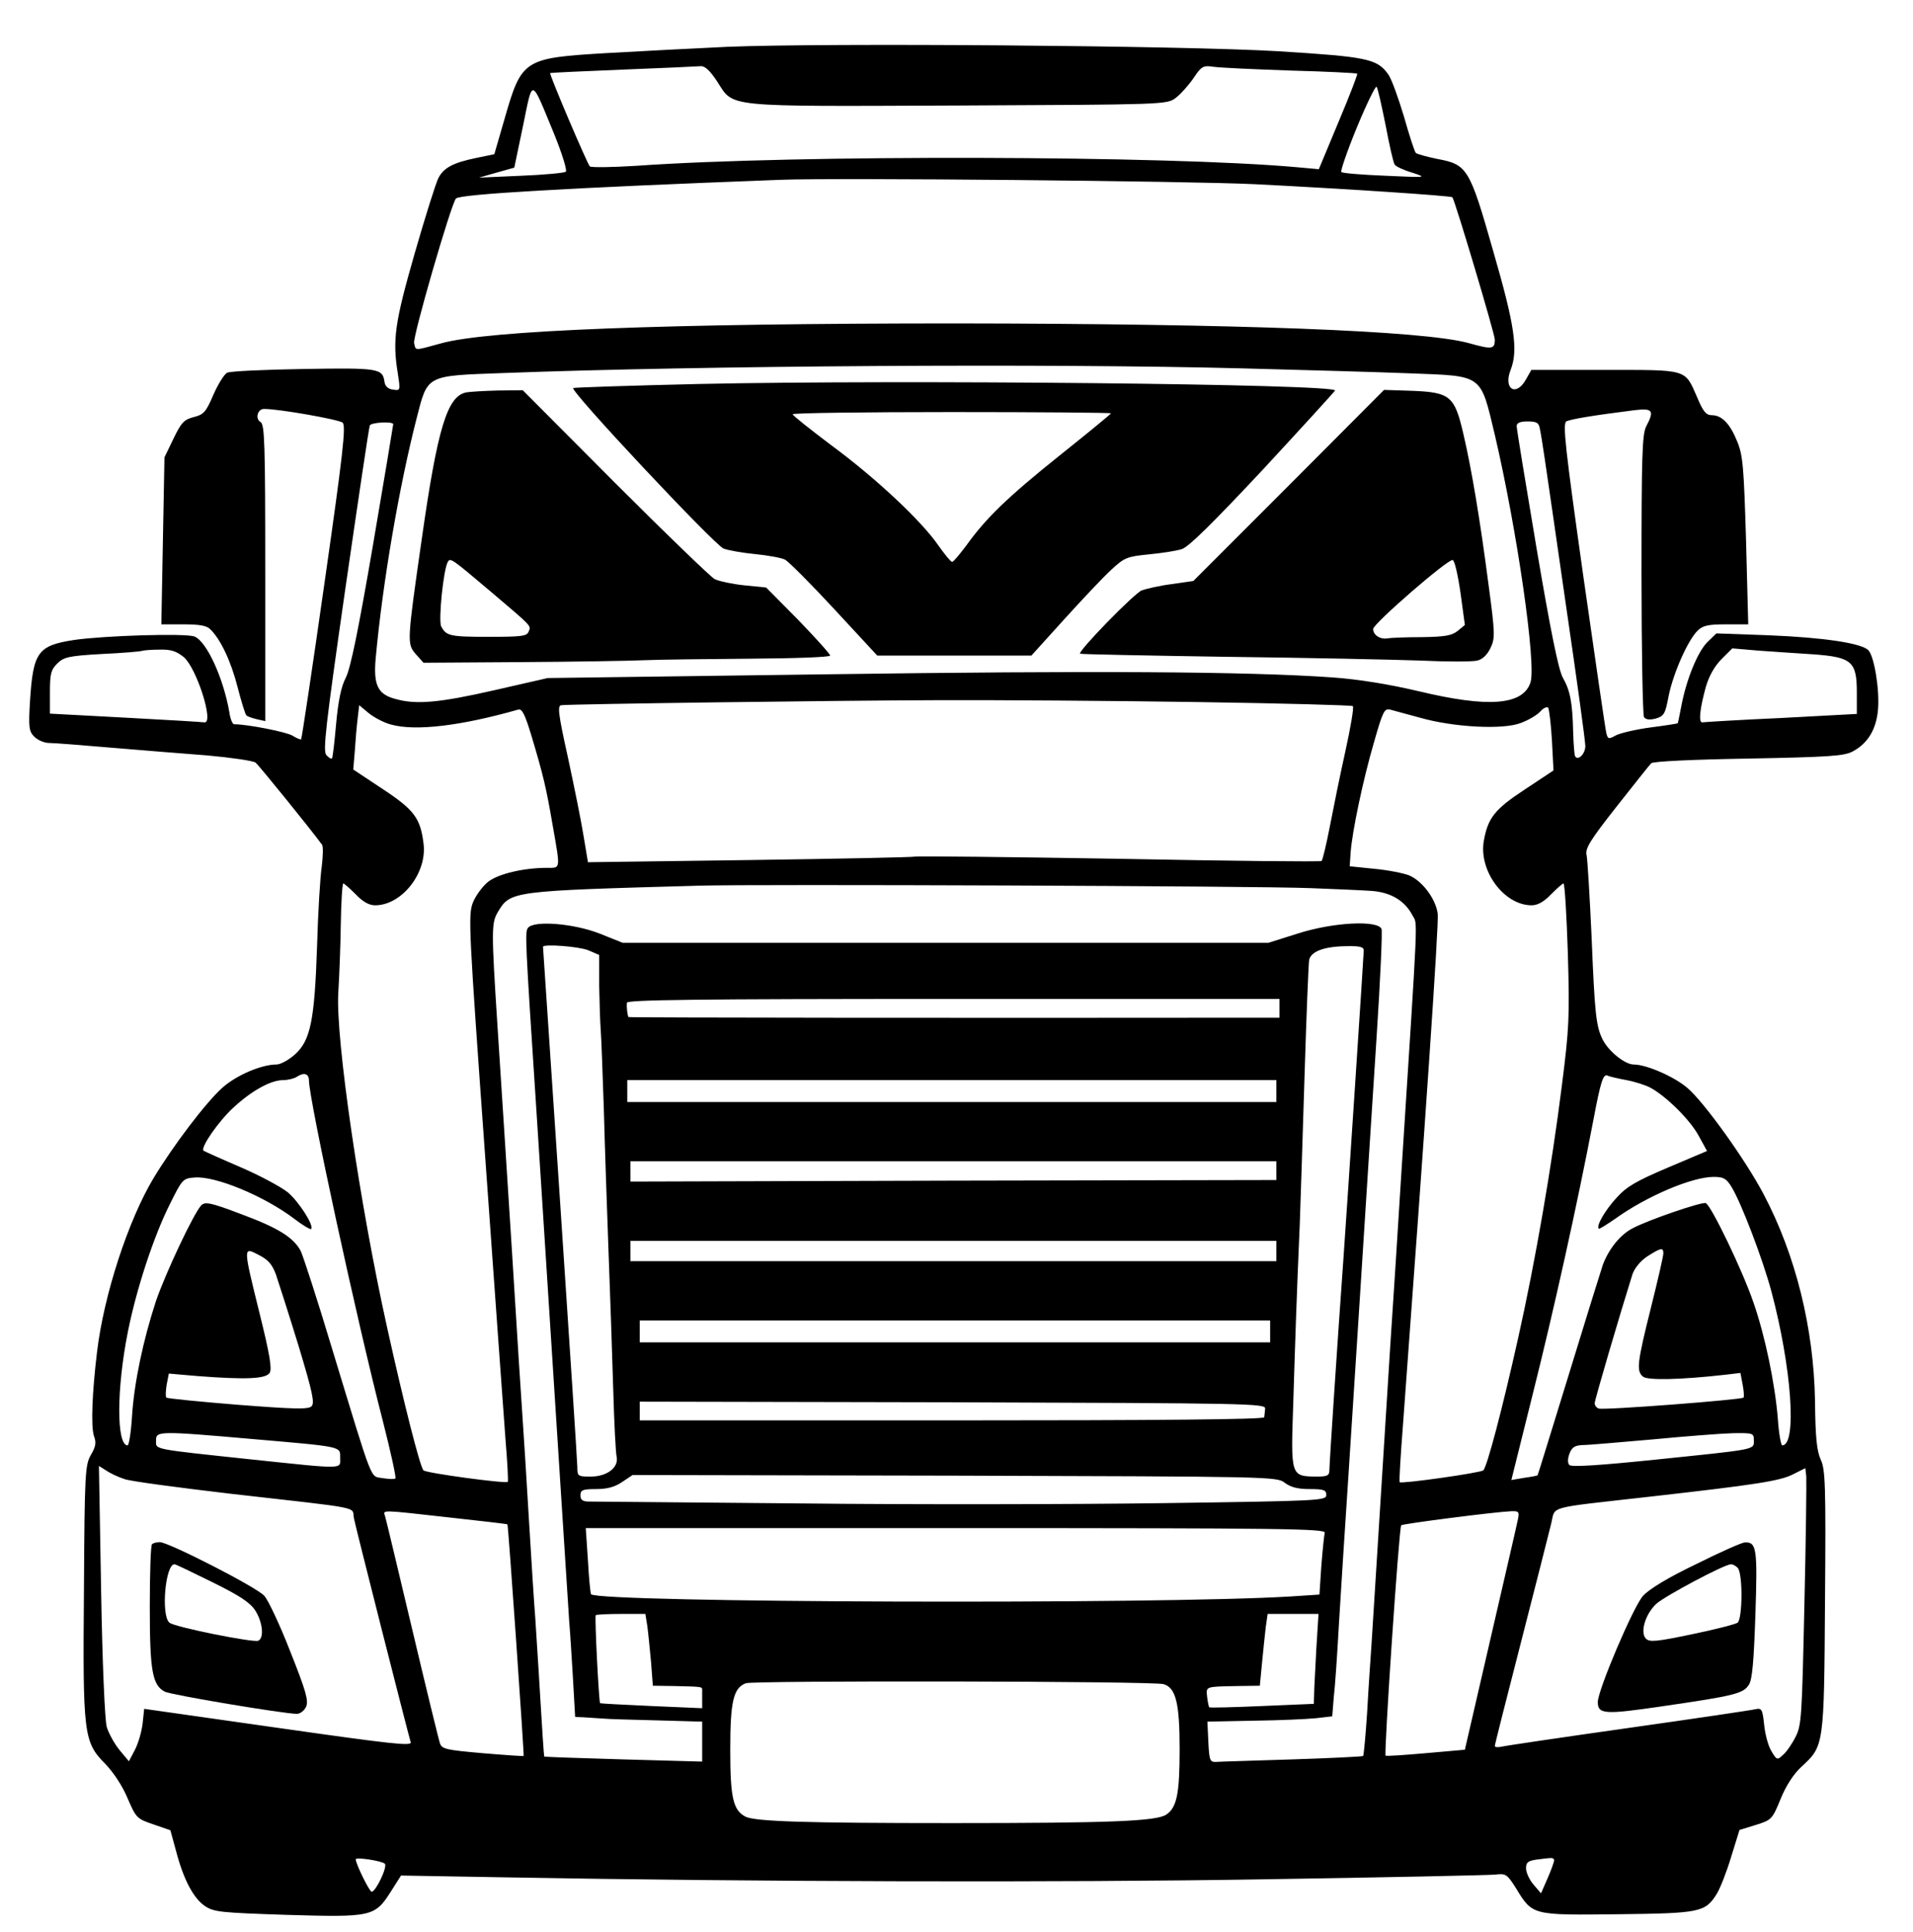 <?xml version="1.0" standalone="no"?>
<!DOCTYPE svg PUBLIC "-//W3C//DTD SVG 20010904//EN"
 "http://www.w3.org/TR/2001/REC-SVG-20010904/DTD/svg10.dtd">
<svg version="1.0" xmlns="http://www.w3.org/2000/svg"
 width="613pt" height="619pt" viewBox="0 0 613 619"
 preserveAspectRatio="xMidYMid meet">

<g transform="translate(0,619) scale(0.1,-0.1)"
fill="#000000" stroke="none">
<path d="M2330 6040 c-107 -5 -280 -14 -385 -20 -267 -16 -273 -19 -328 -210
l-33 -114 -58 -12 c-73 -15 -104 -31 -121 -64 -8 -15 -42 -123 -76 -241 -64
-223 -72 -277 -54 -387 8 -53 8 -54 -16 -50 -16 2 -25 11 -27 25 -6 43 -19 45
-259 41 -125 -2 -236 -7 -245 -12 -9 -4 -29 -36 -44 -70 -24 -56 -31 -64 -63
-72 -31 -8 -40 -17 -65 -69 l-29 -60 -5 -267 -5 -268 71 0 c51 0 75 -4 86 -16
33 -32 66 -102 87 -184 12 -47 25 -88 28 -91 3 -4 18 -9 34 -13 l27 -6 0 474
c0 417 -2 476 -15 484 -18 10 -10 42 11 42 49 0 241 -34 252 -44 11 -11 1
-100 -58 -512 -39 -274 -73 -500 -75 -502 -2 -2 -14 3 -27 11 -18 12 -145 37
-188 37 -5 0 -12 17 -15 38 -19 110 -73 228 -112 243 -29 11 -288 3 -385 -11
-117 -18 -132 -38 -142 -198 -5 -83 -3 -95 14 -112 11 -11 32 -20 47 -20 16 0
105 -7 198 -15 94 -8 233 -19 310 -25 77 -7 146 -17 154 -23 11 -9 174 -210
213 -263 4 -6 3 -37 -1 -70 -5 -32 -12 -147 -15 -254 -8 -239 -21 -302 -70
-347 -20 -18 -47 -33 -60 -33 -48 0 -128 -34 -173 -74 -51 -45 -157 -184 -221
-290 -81 -135 -159 -373 -181 -556 -16 -132 -20 -239 -10 -270 8 -21 6 -34
-10 -61 -18 -32 -20 -57 -22 -429 -4 -467 -1 -490 68 -560 27 -28 56 -72 72
-111 27 -62 29 -65 82 -83 l55 -19 18 -66 c24 -92 56 -152 93 -177 29 -19 50
-21 262 -28 272 -8 282 -6 333 74 l33 52 345 -6 c774 -14 1765 -17 2425 -6
385 6 716 13 736 15 34 4 38 2 67 -44 53 -87 51 -86 325 -83 264 3 281 6 318
65 11 18 32 71 46 118 l27 87 52 16 c51 16 53 18 80 84 17 42 42 80 66 102 73
67 73 65 76 532 3 373 1 422 -14 453 -12 27 -17 69 -18 187 -4 234 -62 468
-165 663 -58 110 -190 294 -244 340 -42 36 -131 75 -172 75 -28 0 -80 42 -99
79 -22 43 -26 86 -36 331 -6 129 -13 247 -16 261 -5 21 11 47 96 155 56 71
106 134 111 139 6 6 131 12 312 15 258 5 307 8 334 23 49 26 76 72 81 136 5
66 -13 170 -31 188 -22 23 -146 41 -320 48 l-167 6 -29 -28 c-31 -31 -67 -119
-83 -203 -6 -30 -11 -56 -12 -57 -1 -1 -39 -7 -85 -13 -47 -6 -97 -18 -112
-25 -25 -14 -27 -13 -32 8 -3 12 -36 239 -74 505 -57 405 -66 484 -54 492 13
7 83 19 219 36 58 7 64 -1 37 -52 -13 -25 -15 -99 -15 -474 0 -245 4 -450 8
-457 5 -8 17 -10 37 -5 27 8 31 14 42 73 15 73 61 177 92 208 17 17 33 21 92
21 l71 0 -7 268 c-7 235 -10 273 -28 317 -23 57 -49 85 -82 85 -18 0 -28 12
-47 58 -40 91 -28 87 -296 87 l-235 0 -17 -30 c-32 -58 -74 -31 -49 31 24 63
13 141 -56 379 -76 267 -83 278 -180 296 -33 7 -63 15 -68 19 -4 3 -21 56 -38
116 -18 60 -40 121 -50 135 -36 51 -67 57 -355 75 -309 18 -1445 27 -1764 14z
m-32 -111 c55 -84 12 -80 771 -77 661 3 670 3 698 24 15 11 41 40 57 63 26 39
31 42 65 37 20 -3 131 -8 246 -12 116 -3 212 -8 214 -10 2 -2 -25 -72 -60
-155 l-63 -151 -66 6 c-414 38 -1610 41 -2119 5 -79 -5 -147 -6 -151 -2 -9 10
-131 296 -127 299 1 1 106 6 232 11 127 5 239 10 250 11 14 1 30 -14 53 -49z
m-522 -169 c25 -62 42 -116 37 -120 -4 -4 -69 -10 -143 -13 l-135 -6 56 16 57
16 28 134 c32 155 24 157 100 -27z m2664 29 c12 -64 25 -121 29 -126 3 -6 29
-18 56 -26 49 -16 48 -16 -85 -10 -74 3 -138 8 -142 12 -3 3 19 68 50 143 31
75 60 134 63 130 4 -4 16 -59 29 -123z m-420 -189 c278 -14 631 -37 634 -42 8
-9 136 -438 136 -456 0 -31 -9 -32 -84 -11 -145 40 -740 62 -1641 63 -927 0
-1503 -22 -1652 -64 -88 -24 -80 -24 -86 1 -5 20 118 444 134 463 12 14 353
34 1039 60 179 7 1315 -4 1520 -14z m-40 -590 c195 -5 438 -12 540 -16 234 -9
223 -1 270 -197 71 -303 134 -738 114 -794 -25 -72 -134 -81 -359 -27 -98 23
-193 38 -275 44 -271 19 -766 22 -1621 10 l-894 -12 -171 -39 c-175 -40 -251
-47 -317 -28 -57 15 -71 45 -63 132 22 240 75 549 131 767 36 140 28 136 277
145 635 24 1755 31 2368 15z m-2720 -179 c0 -3 -29 -177 -65 -388 -47 -274
-72 -395 -87 -424 -15 -29 -24 -73 -31 -148 -5 -58 -11 -108 -13 -110 -3 -3
-11 2 -18 10 -12 12 -3 90 60 529 41 283 76 520 79 527 3 10 75 14 75 4z
m3674 -13 c3 -13 10 -57 16 -98 6 -41 38 -259 70 -483 33 -225 60 -421 60
-437 0 -25 -24 -49 -33 -32 -2 4 -5 39 -6 77 -2 95 -10 134 -33 174 -14 25
-39 148 -84 413 -35 208 -64 384 -64 393 0 10 10 15 35 15 28 0 36 -4 39 -22z
m-4345 -733 c41 -35 98 -213 66 -209 -5 1 -119 8 -252 15 l-243 13 0 68 c0 59
3 72 23 92 21 21 36 25 143 31 65 3 124 8 129 10 6 2 31 4 57 4 36 1 53 -5 77
-24z m5221 9 c124 -9 140 -23 140 -122 l0 -69 -242 -13 c-134 -6 -247 -13
-253 -14 -13 -1 -8 44 11 113 10 35 28 67 50 89 l35 35 82 -7 c45 -3 125 -9
177 -12z m-1968 -153 c268 -4 490 -10 493 -13 4 -3 -7 -68 -24 -145 -17 -76
-39 -185 -50 -242 -11 -57 -23 -106 -26 -109 -2 -3 -295 0 -651 7 -355 6 -649
9 -652 7 -4 -2 -241 -7 -528 -11 l-520 -7 -14 84 c-7 45 -30 158 -50 251 -32
144 -34 167 -21 168 43 4 879 15 1196 16 198 1 579 -2 847 -6z m-2589 -72 c79
-22 225 -4 408 48 12 3 21 -15 42 -84 38 -127 47 -165 68 -287 25 -143 26
-136 -18 -136 -75 0 -155 -19 -188 -44 -18 -14 -41 -45 -50 -68 -15 -41 -13
-80 40 -818 30 -426 60 -833 65 -904 6 -71 9 -130 7 -133 -7 -6 -261 28 -270
37 -11 10 -64 220 -116 455 -89 400 -166 931 -157 1075 3 47 7 145 8 218 1 72
5 132 8 132 3 0 21 -16 40 -35 23 -24 43 -35 62 -35 86 0 168 105 155 199 -10
80 -30 107 -130 173 l-95 63 5 60 c2 33 6 79 9 103 l5 43 30 -25 c17 -14 49
-31 72 -37z m3720 -51 l5 -96 -92 -61 c-96 -63 -118 -91 -131 -163 -18 -96 64
-208 153 -208 19 0 39 11 62 35 19 19 37 35 40 35 4 0 10 -101 14 -224 6 -204
4 -241 -19 -422 -33 -263 -85 -563 -140 -809 -52 -233 -100 -414 -112 -425 -8
-8 -263 -44 -268 -38 -2 2 3 86 11 188 71 959 115 1601 111 1633 -6 47 -49
105 -92 123 -18 7 -68 17 -112 21 l-78 8 3 45 c5 66 39 230 75 353 28 98 33
108 51 104 12 -3 55 -15 96 -26 108 -31 267 -39 323 -17 25 9 53 26 63 37 9
11 21 16 25 12 3 -5 9 -52 12 -105z m-773 -473 c80 -3 169 -7 197 -9 61 -5
105 -32 129 -78 17 -33 20 39 -36 -833 -10 -165 -26 -410 -35 -545 -29 -463
-55 -875 -60 -955 -3 -44 -10 -142 -14 -218 -5 -76 -11 -140 -13 -142 -2 -2
-104 -7 -227 -11 -122 -4 -233 -7 -244 -8 -20 -1 -22 5 -25 64 l-3 65 148 3
c81 1 171 5 200 8 l52 6 5 62 c4 33 11 135 16 226 6 91 12 199 15 240 3 41 23
354 45 695 22 341 49 769 61 951 12 183 19 339 16 348 -11 29 -154 22 -267
-14 l-95 -30 -1035 0 -1035 0 -75 30 c-83 32 -208 42 -228 18 -10 -14 -10 -25
28 -603 11 -170 38 -591 60 -935 22 -344 42 -652 44 -685 3 -33 8 -115 12
-182 l7 -123 26 -1 c14 -1 42 -3 61 -4 19 -2 99 -4 178 -6 l142 -4 0 -64 0
-64 -252 7 c-139 4 -253 8 -254 9 -1 1 -7 88 -13 192 -6 105 -14 219 -16 255
-3 36 -12 175 -20 310 -8 135 -17 279 -20 320 -3 41 -19 289 -35 550 -17 261
-37 583 -46 715 -20 309 -19 328 1 363 41 68 40 68 650 85 177 5 1786 -1 1955
-8z m-2315 -199 l35 -15 0 -98 c1 -54 3 -118 5 -143 2 -25 6 -139 10 -255 3
-115 10 -320 15 -455 5 -135 12 -333 15 -440 3 -107 8 -205 11 -217 7 -34 -31
-63 -83 -63 -41 0 -43 1 -43 30 0 16 -25 397 -55 846 -30 450 -55 819 -55 821
0 10 116 1 145 -11z m2485 -1 c0 -13 -53 -815 -65 -985 -20 -279 -45 -657 -45
-677 0 -20 -5 -23 -42 -23 -82 1 -82 1 -74 232 6 194 11 350 21 578 2 58 9
267 15 465 6 198 13 369 15 380 6 27 47 43 118 44 44 1 57 -2 57 -14z m-270
-185 l0 -30 -107 0 c-875 -1 -1977 0 -1979 2 -3 4 -7 31 -5 46 1 9 217 12
1046 12 l1045 0 0 -30z m-3110 -231 c0 -60 153 -767 237 -1092 25 -98 43 -180
40 -183 -3 -3 -21 -2 -41 1 -41 8 -27 -28 -162 415 -47 157 -93 297 -100 312
-23 44 -73 75 -192 119 -97 37 -115 40 -127 28 -24 -25 -114 -216 -145 -306
-41 -125 -70 -261 -77 -370 -3 -51 -10 -93 -14 -93 -36 0 -36 180 1 365 27
135 82 303 133 405 41 83 43 85 80 88 67 6 225 -60 321 -133 26 -20 50 -34 53
-32 10 11 -39 87 -74 117 -21 17 -89 54 -152 81 -63 27 -116 51 -119 53 -10
10 48 94 96 138 57 53 119 88 159 88 15 0 35 5 43 10 24 16 40 11 40 -11z
m4222 1 c27 -5 61 -16 76 -24 49 -26 127 -102 155 -154 l27 -49 -125 -53
c-101 -43 -133 -61 -165 -97 -36 -39 -66 -90 -57 -99 2 -2 25 13 53 32 100 72
246 134 315 134 32 0 41 -5 58 -33 31 -51 99 -229 127 -333 65 -243 83 -494
35 -494 -4 0 -11 38 -14 84 -9 113 -41 267 -78 373 -35 103 -136 312 -153 319
-12 5 -185 -54 -235 -81 -39 -20 -76 -66 -95 -117 -8 -24 -58 -185 -111 -358
-53 -172 -97 -315 -98 -316 -1 -1 -20 -5 -43 -8 l-41 -7 68 273 c69 275 143
609 195 881 23 122 31 146 44 142 8 -4 36 -10 62 -15z m-1122 -35 l0 -35
-1040 0 -1040 0 0 35 0 35 1040 0 1040 0 0 -35z m0 -255 l0 -30 -1035 -2
-1035 -3 0 33 0 32 1035 0 1035 0 0 -30z m0 -257 l0 -33 -1035 0 -1035 0 0 33
0 32 1035 0 1035 0 0 -32z m-3206 -75 c8 -24 41 -126 72 -227 46 -152 53 -186
42 -196 -10 -10 -56 -9 -236 5 -123 10 -225 20 -229 23 -3 3 -2 22 1 41 l7 36
92 -8 c156 -12 218 -9 231 10 8 13 1 57 -32 190 -54 218 -53 214 -3 188 30
-15 43 -30 55 -62z m4446 67 c0 -9 -18 -87 -40 -175 -44 -176 -47 -202 -25
-220 15 -12 119 -10 261 6 l51 6 7 -37 c4 -20 5 -39 3 -42 -7 -7 -450 -41
-464 -35 -7 2 -13 10 -13 17 0 11 82 289 121 413 7 20 25 42 47 57 44 28 52
30 52 10z m-1260 -250 l0 -35 -1010 0 -1010 0 0 35 0 35 1010 0 1010 0 0 -35z
m-16 -247 c-1 -10 -2 -22 -3 -28 -1 -7 -342 -10 -1001 -10 l-1000 0 0 30 0 30
1003 -2 c947 -3 1002 -4 1001 -20z m-3242 -98 c289 -25 278 -23 278 -60 0 -37
19 -37 -285 -5 -320 34 -305 31 -305 60 0 31 4 32 312 5z m4808 -4 c0 -31 11
-28 -318 -62 -174 -18 -266 -24 -273 -17 -6 6 -6 19 0 36 8 21 17 27 43 28 18
0 119 9 223 18 105 10 220 19 258 20 65 1 67 0 67 -23z m-5221 -124 c18 -7
171 -27 340 -47 432 -49 388 -40 395 -78 5 -27 169 -673 182 -718 4 -13 -60
-6 -425 46 l-429 61 -5 -47 c-3 -26 -14 -64 -25 -85 l-19 -36 -30 36 c-17 21
-35 54 -41 74 -6 22 -14 202 -18 437 l-7 399 24 -15 c13 -9 39 -21 58 -27z
m5383 -402 c-8 -362 -9 -387 -29 -425 -11 -22 -29 -48 -40 -57 -18 -17 -20
-16 -37 13 -10 16 -20 54 -23 84 -5 49 -8 54 -27 50 -11 -3 -194 -30 -406 -60
-212 -30 -395 -57 -407 -60 -13 -3 -23 -2 -23 2 0 5 38 154 84 333 46 179 89
348 96 377 16 61 -24 50 320 89 336 38 416 50 457 72 l38 19 3 -26 c1 -14 -1
-199 -6 -411z m-1665 390 c19 -14 41 -20 79 -20 46 0 54 -3 54 -19 0 -18 -20
-19 -517 -26 -285 -4 -810 -5 -1168 -1 -357 3 -662 6 -677 6 -21 0 -28 5 -28
20 0 17 7 20 51 20 35 0 60 7 83 23 l33 22 1032 -2 c1017 -3 1033 -3 1058 -23z
m-2677 -111 c102 -11 186 -21 186 -22 3 -4 54 -740 52 -742 -2 -1 -61 3 -132
9 -114 10 -130 13 -136 31 -4 11 -44 175 -89 365 -45 190 -84 353 -87 363 -7
21 -18 21 206 -4z m3424 -6 c-3 -16 -43 -188 -88 -383 l-82 -355 -125 -11
c-68 -6 -126 -10 -129 -8 -6 3 43 731 50 738 5 5 302 43 352 45 25 1 27 -2 22
-26z m-619 -43 c-2 -8 -7 -56 -11 -107 l-6 -91 -92 -6 c-420 -26 -2215 -20
-2242 7 -2 2 -7 51 -10 108 l-7 104 1187 0 c1049 0 1185 -2 1181 -15z m-2171
-297 c3 -21 8 -73 12 -115 l6 -78 69 -1 c85 -2 89 -2 89 -11 0 -5 0 -20 0 -34
l0 -26 -162 7 c-90 4 -164 8 -165 9 -4 3 -18 278 -14 282 2 2 39 4 82 4 l77 0
6 -37z m2144 -75 c-3 -62 -7 -127 -7 -144 l-1 -32 -165 -7 c-91 -4 -168 -6
-170 -4 -2 2 -5 18 -7 34 -3 33 -7 32 96 34 l73 1 7 73 c4 39 9 91 12 115 l6
42 82 0 81 0 -7 -112z m-489 -113 c39 -12 51 -61 51 -208 0 -144 -9 -187 -43
-210 -33 -21 -177 -27 -687 -27 -468 0 -632 5 -662 21 -39 21 -48 61 -48 214
0 155 10 198 50 213 25 9 1310 7 1339 -3z m-2496 -575 c10 -9 -29 -90 -42 -90
-7 0 -51 89 -51 104 0 8 83 -5 93 -14z m3747 11 c0 -5 -9 -31 -21 -58 l-21
-48 -24 28 c-13 15 -24 39 -24 52 0 19 6 24 33 28 17 2 38 5 45 5 6 1 12 -2
12 -7z"/>
<path d="M2241 4960 c-216 -5 -398 -11 -404 -13 -15 -5 449 -499 481 -514 15
-6 61 -14 102 -18 41 -4 85 -12 96 -18 12 -7 83 -78 158 -159 l137 -148 247 0
247 0 105 116 c58 64 125 135 150 158 43 40 51 43 120 50 41 4 89 11 107 17
22 7 98 82 260 255 125 135 229 249 231 253 7 21 -1393 35 -2037 21z m1319
-94 c0 -2 -73 -62 -162 -133 -170 -136 -239 -203 -302 -291 -21 -28 -41 -52
-45 -52 -4 0 -24 24 -45 54 -53 77 -201 216 -344 321 -66 50 -121 93 -122 98
0 4 230 7 510 7 281 0 510 -2 510 -4z"/>
<path d="M1494 4933 c-61 -12 -92 -114 -143 -473 -47 -328 -47 -332 -19 -365
l25 -28 309 2 c170 1 347 4 394 6 47 2 201 4 343 5 147 1 257 5 257 10 0 5
-46 56 -102 114 l-103 104 -70 7 c-38 4 -81 13 -95 20 -14 8 -158 147 -320
309 l-295 296 -80 -1 c-44 -1 -90 -4 -101 -6z m76 -636 c138 -117 132 -111
124 -130 -5 -15 -23 -17 -128 -17 -125 0 -136 3 -152 33 -10 18 7 184 21 207
8 14 12 11 135 -93z"/>
<path d="M4130 4635 l-306 -306 -69 -10 c-39 -5 -82 -15 -96 -20 -24 -9 -206
-196 -198 -203 2 -2 213 -6 469 -10 256 -3 535 -9 621 -12 86 -4 168 -4 183 0
17 4 32 19 42 40 15 31 15 46 -6 202 -27 207 -54 370 -81 485 -28 120 -42 132
-162 137 l-92 3 -305 -306z m550 -344 l14 -103 -23 -19 c-19 -15 -41 -19 -115
-20 -50 0 -100 -2 -111 -4 -22 -4 -45 11 -45 30 0 17 241 226 255 221 6 -1 17
-49 25 -105z"/>
<path d="M487 1243 c-4 -3 -7 -93 -7 -200 0 -205 8 -251 48 -272 18 -10 382
-71 423 -71 11 0 24 10 30 23 8 19 0 49 -51 177 -33 85 -71 165 -83 178 -25
28 -307 172 -335 172 -10 0 -22 -3 -25 -7z m193 -121 c87 -43 121 -65 138 -91
24 -38 29 -89 9 -97 -18 -6 -268 44 -284 58 -28 23 -13 191 17 187 3 0 57 -26
120 -57z"/>
<path d="M5436 1180 c-90 -43 -151 -80 -171 -102 -30 -32 -145 -302 -145 -340
0 -40 22 -41 212 -13 227 33 254 40 272 68 11 16 16 76 21 225 7 211 4 233
-34 231 -9 0 -79 -31 -155 -69z m132 -12 c17 -17 16 -162 0 -176 -7 -5 -73
-22 -146 -37 -115 -24 -136 -26 -148 -14 -19 20 -2 78 33 111 27 25 217 126
239 127 5 1 15 -4 22 -11z"/>
</g>
</svg>
